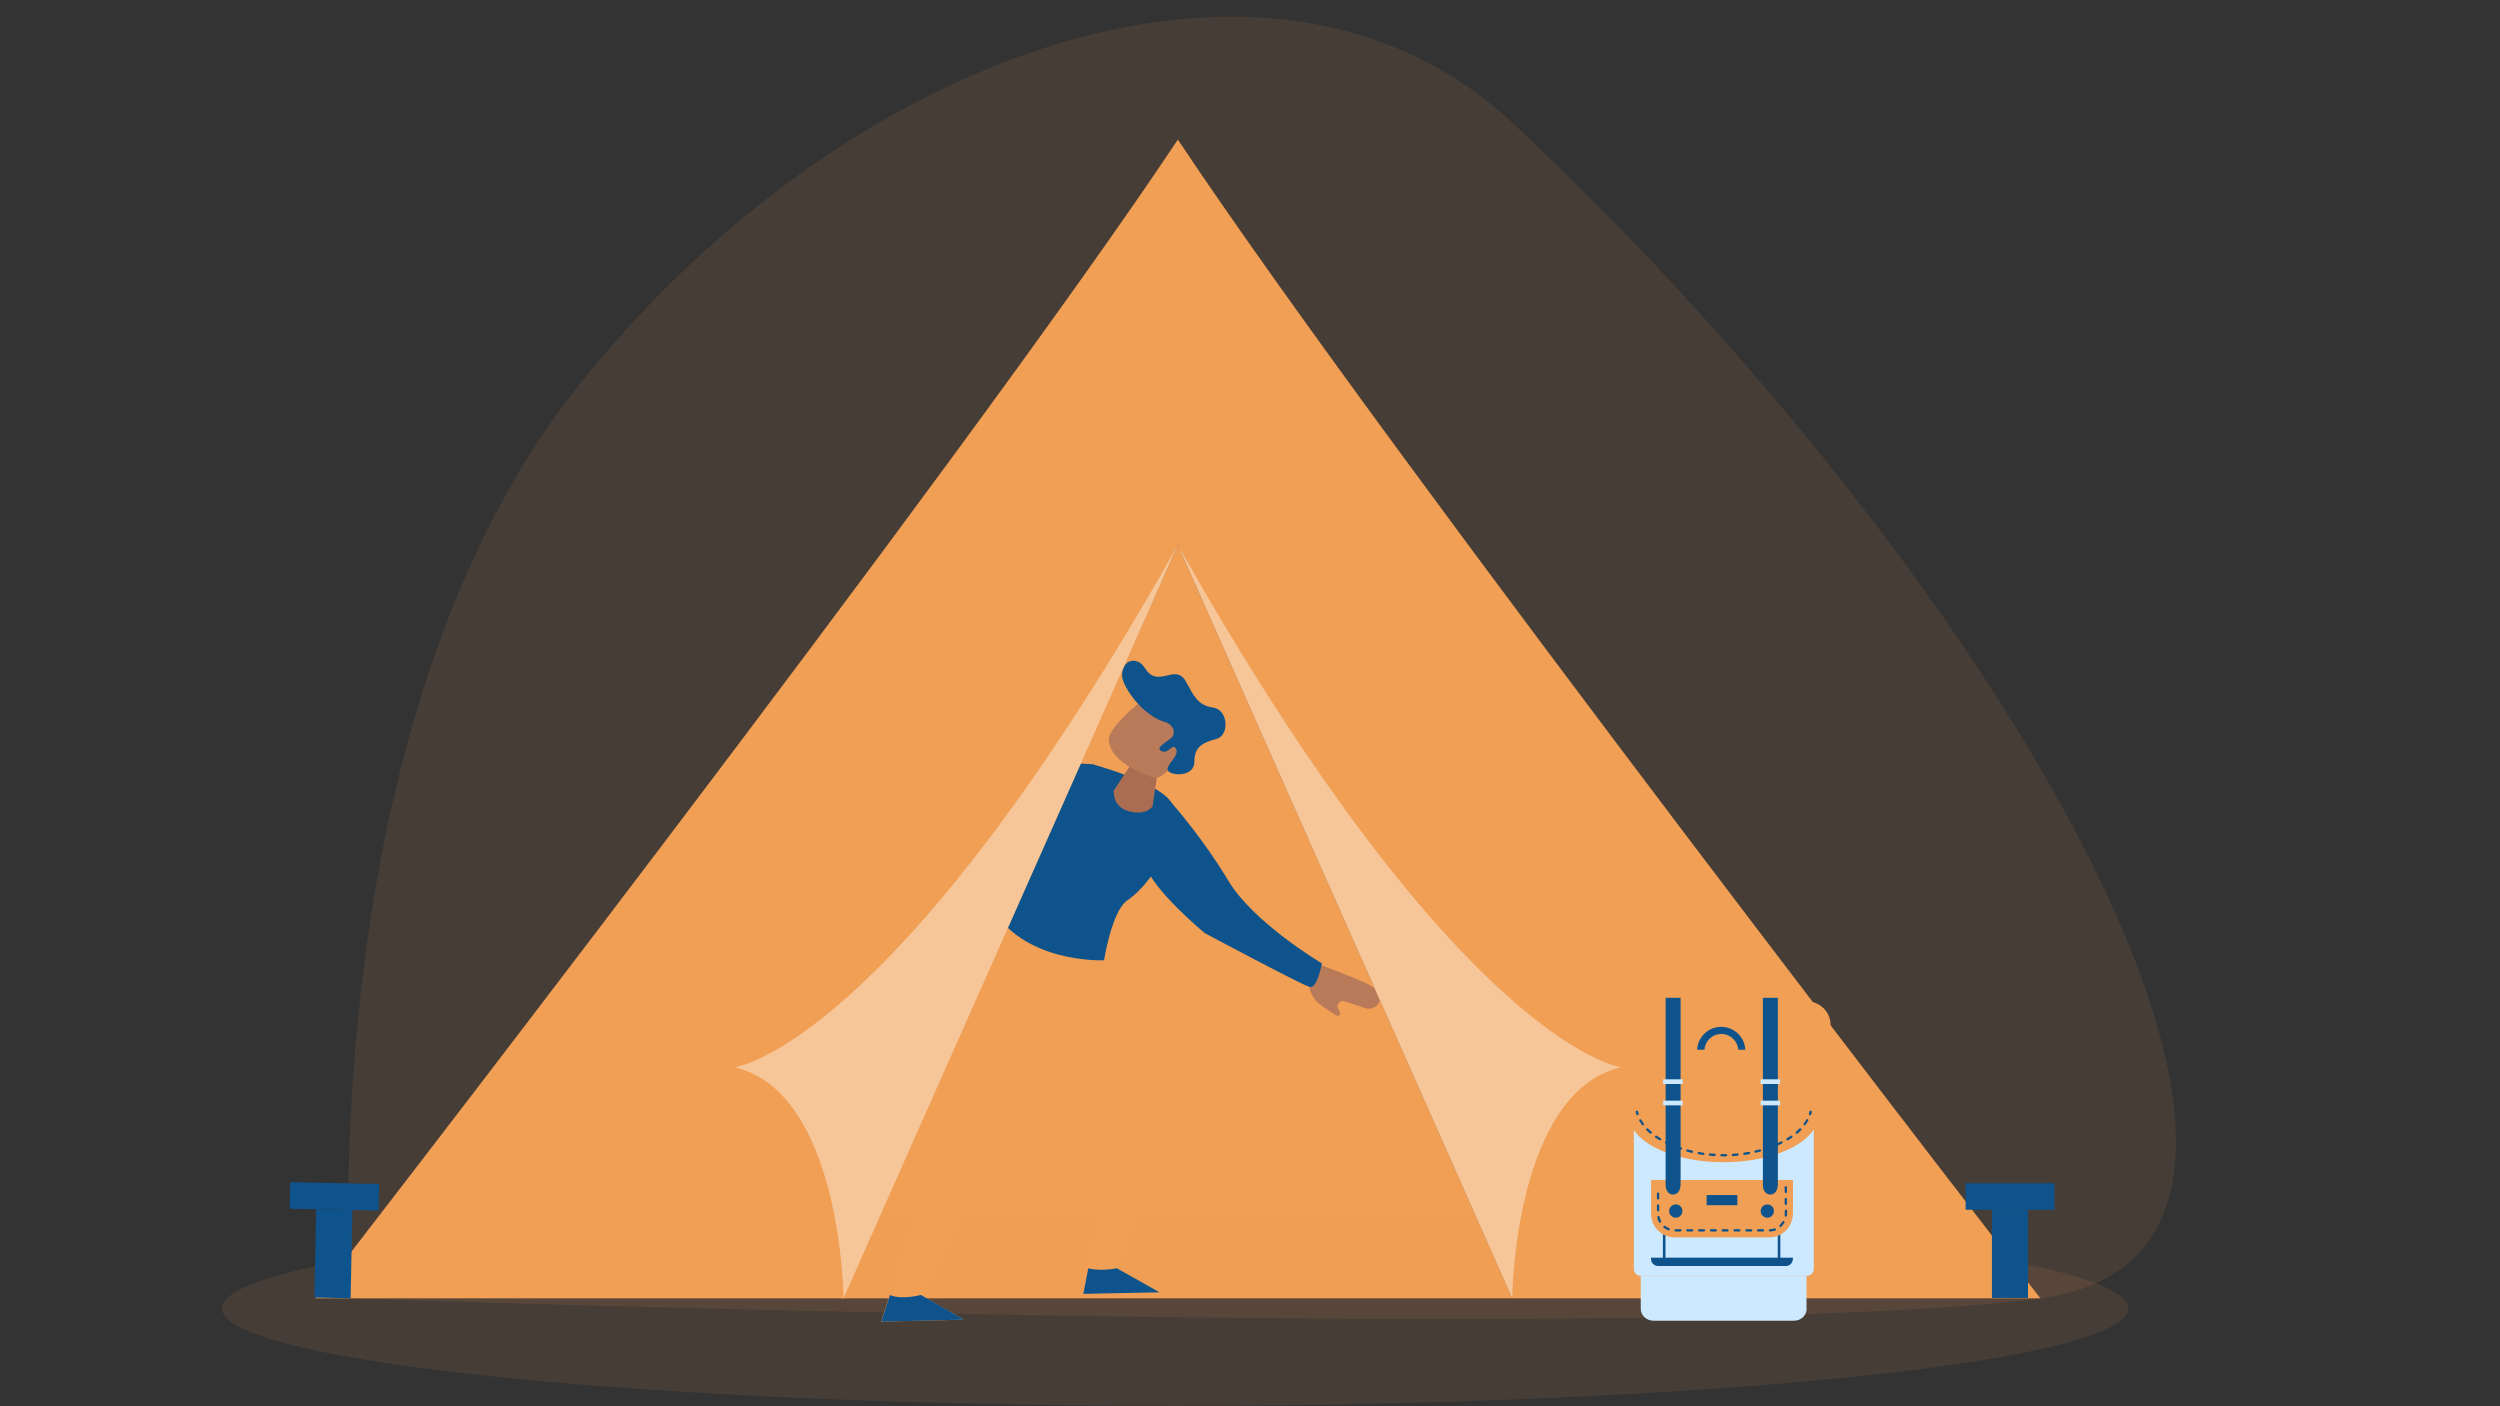 <svg xmlns="http://www.w3.org/2000/svg" xmlns:xlink="http://www.w3.org/1999/xlink" version="1.1" x="0px" y="0px" viewBox="0 0 1920 1080" style="enable-background:new 0 0 1920 1080;" xml:space="preserve">
<rect x="0" y="0" width="1920" height="1080" fill="#333333" stroke="none"/>
<style xmlns="http://www.w3.org/2000/svg" type="text/css">
	.st0{opacity:0.1;fill:#f09f54;}
	.st1{fill:#f09f54;}
	.st2{fill:#B97A59;}
	.st3{fill:#f09f54;}
	.st4{fill:#0E538C;}
	.st5{fill:#AA6D52;}
	.st6{fill:#FCD2B1;}
	.st7{fill:#f09f54;}
	.st8{opacity:0.4;fill:#FFFFFF;}
	.st9{fill:#CCE9FF;}
</style>
<g xmlns="http://www.w3.org/2000/svg" id="Background">
	<path class="st0" d="M269,997.1c0,0-30.6-440.6,173.5-698.7s533.8-377.3,719-204.1c382.2,357.4,673.7,867.1,405.6,902.8   S269,997.1,269,997.1"/>
	<polygon class="st1" points="902.9,997.1 646.1,997.1 904.6,418.6 1161.5,997.1  "/>
	<ellipse class="st0" cx="902.4" cy="1004.8" rx="732" ry="74.9"/>
</g>
<g xmlns="http://www.w3.org/2000/svg" id="Character">
	<g>
		<path class="st2" d="M1015.4,772.7l10.7,7.1c1.8,1.2,4-0.9,2.9-2.7l-1.2-2.1c-1.9-3.3,1.2-7.2,4.8-6l14.9,4.9    c5.6,2.6,12.1-1.2,12.6-7.3c0.4-4.2-6.6-9.3-9.5-10.8c-6.9-3.6-36.4-14.8-36.4-14.8s-8.5,2.1-8.9,13    C1005,761.4,1009.1,768.5,1015.4,772.7z"/>
		<path class="st3" d="M857.7,974c0,0,38.4-97.7,45.9-117.1c-5.8-64.1-55.7-119.7-55.7-119.7s-12.7-19.8-27.3-17.7    c-4.3,0.6-8.8,2.8-12.9,6.4c-3.3-18.9-15.6-33.9-47.4-32.5c0,0-48.3,42.5-39.2,165.4c-0.4,23.7-44.4,156.2-44.4,156.2l63.6-1.5    l-33.2-19c0,0,52.4-97.3,64.6-120.4c12.2-23.1,23.9-79.2,23.9-79.2s0.8-1.8,2-4.9c15.7,37.4,59.3,74.4,59.3,74.4l-25,129.3    l58.5-1.2L857.7,974z"/>
		<path class="st4" d="M857.7,974c0,0-11.5,2.6-21.9,0.1l-3.8,19.6l58.5-1.2L857.7,974z"/>
		<path class="st4" d="M707.2,994.5c0,0-14.2,4-23.7,0.1c-4,12.4-6.7,20.4-6.7,20.4l63.6-1.5L707.2,994.5z"/>
		<path class="st4" d="M900.2,617.1c0,0,23.7,26.7,43.1,59.2c19.3,32.4,71.9,63.6,71.9,63.6s-3.5,19.5-9.3,18.1    c-5.8-1.4-80.7-41.4-80.7-41.4s-40.7-33.6-45.9-53.1C876.3,651.8,884.5,620.1,900.2,617.1z"/>
		<path class="st4" d="M839.8,587.2c0,0,51.1,13.7,60.4,29.9s-11.5,59-34.9,74.7c-11.6,8.8-17.4,45.7-17.4,45.7s-63.5,3-87.7-43.2    C766.6,683,815.7,600.5,839.8,587.2z"/>
		<path class="st5" d="M871.2,582.9l-15.8,24.2c0,0-1.6,12.8,12.1,16.1c13.6,3.3,17.7-4.1,17.7-4.1l4.7-31.8    C889.8,587.3,877.8,580.8,871.2,582.9z"/>
		<path class="st2" d="M876.4,538.6c0,0-25,19.6-24.8,29.4c0.2,9.7,9.4,20.8,35,29.6c9.3,0.7,25.3-24,26.3-29.7    C919.7,530.7,887.5,534.5,876.4,538.6z"/>
		<path class="st4" d="M864.9,528c6.2,11.4,17.8,22.9,29.7,26.5c7.2,2.1,8.3,8.9,5.3,11.9c-3.1,3.1-13.5,8-7.8,10.5    c5.7,2.5,8.4-7,11.2-1.6c2.8,5.4-9.6,13.2-6,17c3.6,3.8,20.2,4,20-7.4c-0.2-11.3,6.6-14.7,16.9-17.4c10.2-2.7,9.2-22.5-2.6-24.1    c-11.8-1.6-14.9-9.3-20.7-19.8c-7.1-12.9-17.4,0.6-27.1-5.5c-3.8-2.4-5.3-8-9.5-9.8c-9.9-4.1-14.7,7.4-11.6,14.8    C863.3,524.9,864,526.5,864.9,528z"/>
		<path class="st6" d="M662.3,682.4l-6.3,32.2l-7.8-15.8l-34.8,18.5c0,0,3.9-19.4,5.6-24.4c1.6-5,25.8-21.2,32.1-21.5    C657.4,671.2,663.9,674.5,662.3,682.4z"/>
		<path class="st4" d="M839.9,587c0,0-70.7-5.6-98.6,10.3c-24.3,12.3-90.2,74.2-90.2,74.2s5,9,11.3,11c6.2-3.7,77.8-47.1,77.8-47.1    s54.2,4.8,75.7,0.5C840.4,630.9,853.2,600.5,839.9,587z"/>
	</g>
</g>
<g xmlns="http://www.w3.org/2000/svg" id="Onjects">
	<path class="st7" d="M904.6,107.2C740.5,354.1,242.2,997.1,242.2,997.1h405.6l256.8-578.4l256.8,578.4H1567   C1567,997.1,1068.7,354.1,904.6,107.2z"/>
	<path class="st8" d="M904.6,418.6L647.8,997.1c0,0-1.3-158.1-83.6-177.4C564.2,819.7,687.1,804.3,904.6,418.6z"/>
	<path class="st8" d="M904.6,418.6l256.8,578.4c0,0,1.3-158.1,83.6-177.4C1245,819.7,1122.1,804.3,904.6,418.6z"/>
	
		<rect x="221.9" y="949.1" transform="matrix(1.998103e-02 -1 1 1.998103e-02 -712.062 1199.428)" class="st4" width="67.8" height="27.8"/>
	
		<rect x="246.5" y="884.8" transform="matrix(1.998103e-02 -1 1 1.998103e-02 -667.172 1157.144)" class="st4" width="20.4" height="68.2"/>
	<rect x="1529.8" y="929" class="st4" width="27.7" height="67.8"/>
	<rect x="1509.6" y="908.7" class="st4" width="68.2" height="20.4"/>
	<g>
		<g>
			<path class="st3" d="M1405.9,799.9c0,10-8.1,18.1-18.1,18.1h-129.3c-10,0-18.1-8.1-18.1-18.1v-12.7c0-10,8.1-18.1,18.1-18.1     h129.3c10,0,18.1,8.1,18.1,18.1V799.9z"/>
			<path class="st9" d="M1393,974.5c0,3-2.4,5.4-5.4,5.4h-127.4c-3,0-5.4-2.4-5.4-5.4v-123c0-3,2.4-5.4,5.4-5.4h127.4     c3,0,5.4,2.4,5.4,5.4V974.5z"/>
			<path class="st9" d="M1387.5,1005.2c0,5-4.3,9.1-9.7,9.1h-108c-5.3,0-9.7-4.1-9.7-9.1V980h127.3V1005.2z"/>
			<path class="st3" d="M1396.5,828.2c0-12.1-10.9-21.9-24.3-21.9h-96.8c-13.4,0-24.3,9.8-24.3,21.9c0,0,0.2,32.6,0.5,33     c4.8,17.7,35.2,31.4,72.1,31.4c36.9,0,67.3-13.7,72.1-31.4C1396.3,860.7,1396.5,828.2,1396.5,828.2z"/>
			<g>
				<g>
					<g>
						<path class="st4" d="M1390.1,856.5c-0.1,0-0.2,0-0.3,0c-0.5-0.2-0.7-0.7-0.6-1.1c0.2-0.6,0.3-1.1,0.5-1.7        c0.1-0.5,0.6-0.8,1.1-0.7c0.5,0.1,0.8,0.6,0.7,1.1c-0.1,0.6-0.3,1.2-0.5,1.8C1390.8,856.3,1390.5,856.5,1390.1,856.5z"/>
					</g>
					<g>
						<path class="st4" d="M1324.1,888.1c-0.7,0-1.4,0-2,0c-0.5,0-0.9-0.4-0.9-0.9c0-0.5,0.4-0.9,0.9-0.9c0,0,0,0,0,0        c0.7,0,1.3,0,2,0c0.5,0,1,0,1.5,0c0.5,0,0.9,0.4,0.9,0.9c0,0.5-0.4,0.9-0.9,0.9C1325.1,888.1,1324.6,888.1,1324.1,888.1z         M1316.8,887.9C1316.8,887.9,1316.8,887.9,1316.8,887.9c-1.2-0.1-2.4-0.2-3.6-0.3c-0.5,0-0.9-0.5-0.8-1c0-0.5,0.5-0.9,1-0.8        c1.2,0.1,2.3,0.2,3.5,0.3c0.5,0,0.9,0.5,0.8,1C1317.7,887.5,1317.3,887.9,1316.8,887.9z M1330.9,887.9c-0.5,0-0.9-0.4-0.9-0.8        c0-0.5,0.3-0.9,0.8-1c1.2-0.1,2.3-0.2,3.5-0.3c0.5-0.1,0.9,0.3,1,0.8c0,0.5-0.3,0.9-0.8,1        C1333.3,887.7,1332.2,887.8,1330.9,887.9C1330.9,887.9,1330.9,887.9,1330.9,887.9z M1308.1,887c0,0-0.1,0-0.1,0        c-1.2-0.2-2.3-0.4-3.5-0.6c-0.5-0.1-0.8-0.6-0.7-1c0.1-0.5,0.5-0.8,1-0.7c1.1,0.2,2.3,0.4,3.5,0.6c0.5,0.1,0.8,0.5,0.8,1        C1308.9,886.6,1308.5,887,1308.1,887z M1339.7,887c-0.4,0-0.8-0.3-0.9-0.8c-0.1-0.5,0.3-1,0.8-1c1.2-0.2,2.3-0.4,3.5-0.6        c0.5-0.1,1,0.2,1,0.7c0.1,0.5-0.2,1-0.7,1.1c-1.2,0.2-2.3,0.4-3.5,0.6C1339.8,887,1339.7,887,1339.7,887z M1299.4,885.4        c-0.1,0-0.1,0-0.2,0c-1.2-0.3-2.3-0.6-3.5-0.9c-0.5-0.1-0.8-0.6-0.6-1.1c0.1-0.5,0.6-0.8,1.1-0.6c1.1,0.3,2.2,0.6,3.4,0.8        c0.5,0.1,0.8,0.6,0.7,1.1C1300.2,885.1,1299.8,885.4,1299.4,885.4z M1348.3,885.3c-0.4,0-0.8-0.3-0.9-0.7        c-0.1-0.5,0.2-1,0.7-1.1c1.1-0.3,2.3-0.5,3.4-0.8c0.5-0.1,1,0.2,1.1,0.6s-0.2,1-0.6,1.1c-1.1,0.3-2.3,0.6-3.4,0.9        C1348.5,885.3,1348.4,885.3,1348.3,885.3z M1290.9,883c-0.1,0-0.2,0-0.3,0c-1.1-0.4-2.3-0.8-3.4-1.2c-0.5-0.2-0.7-0.7-0.5-1.2        c0.2-0.5,0.7-0.7,1.2-0.5c1.1,0.4,2.2,0.8,3.3,1.1c0.5,0.2,0.7,0.7,0.6,1.1C1291.7,882.8,1291.3,883,1290.9,883z M1356.8,883        c-0.4,0-0.7-0.2-0.9-0.6c-0.2-0.5,0.1-1,0.6-1.1c1.1-0.4,2.2-0.8,3.3-1.2c0.5-0.2,1,0.1,1.2,0.5c0.2,0.5-0.1,1-0.5,1.2        c-1.1,0.4-2.2,0.8-3.4,1.2C1357,883,1356.9,883,1356.8,883z M1282.7,879.9c-0.1,0-0.2,0-0.4-0.1c-1.1-0.5-2.2-1-3.2-1.5        c-0.4-0.2-0.6-0.8-0.4-1.2c0.2-0.4,0.8-0.6,1.2-0.4c1,0.5,2.1,1,3.1,1.5c0.5,0.2,0.7,0.7,0.5,1.2        C1283.4,879.7,1283.1,879.9,1282.7,879.9z M1365,879.8c-0.3,0-0.7-0.2-0.8-0.5c-0.2-0.5,0-1,0.5-1.2c1.1-0.5,2.1-1,3.1-1.5        c0.4-0.2,1,0,1.2,0.4c0.2,0.4,0,1-0.4,1.2c-1,0.5-2.1,1-3.2,1.5C1365.3,879.8,1365.2,879.8,1365,879.8z M1274.9,875.8        c-0.2,0-0.3,0-0.5-0.1c-1-0.6-2-1.3-3-1.9c-0.4-0.3-0.5-0.8-0.2-1.3c0.3-0.4,0.8-0.5,1.3-0.2c0.9,0.6,1.9,1.3,2.9,1.9        c0.4,0.3,0.6,0.8,0.3,1.2C1275.5,875.7,1275.2,875.8,1274.9,875.8z M1372.8,875.8c-0.3,0-0.6-0.2-0.8-0.4        c-0.3-0.4-0.1-1,0.3-1.2c1-0.6,2-1.2,2.9-1.9c0.4-0.3,1-0.2,1.3,0.2c0.3,0.4,0.2,1-0.2,1.3c-1,0.7-2,1.3-3,1.9        C1373.2,875.7,1373,875.8,1372.8,875.8z M1267.7,870.7c-0.2,0-0.4-0.1-0.6-0.2c-0.9-0.8-1.8-1.6-2.6-2.4        c-0.4-0.4-0.4-0.9,0-1.3c0.4-0.4,0.9-0.4,1.3,0c0.8,0.8,1.6,1.6,2.5,2.3c0.4,0.3,0.4,0.9,0.1,1.3        C1268.2,870.6,1268,870.7,1267.7,870.7z M1380,870.7c-0.3,0-0.5-0.1-0.7-0.3c-0.3-0.4-0.3-1,0.1-1.3c0.9-0.8,1.7-1.6,2.5-2.3        c0.4-0.4,0.9-0.4,1.3,0c0.4,0.4,0.4,0.9,0,1.3c-0.8,0.8-1.7,1.6-2.6,2.4C1380.4,870.6,1380.2,870.7,1380,870.7z M1261.7,864.3        c-0.3,0-0.6-0.1-0.7-0.4c-0.7-1-1.4-2-2-3c-0.2-0.4-0.1-1,0.3-1.2c0.4-0.2,1-0.1,1.2,0.3c0.6,1,1.2,1.9,1.9,2.9        c0.3,0.4,0.2,1-0.2,1.3C1262.1,864.3,1261.9,864.3,1261.7,864.3z M1386,864.3c-0.2,0-0.4-0.1-0.5-0.2        c-0.4-0.3-0.5-0.9-0.2-1.3c0.7-0.9,1.3-1.9,1.9-2.9c0.2-0.4,0.8-0.6,1.2-0.3c0.4,0.2,0.6,0.8,0.3,1.2c-0.6,1-1.3,2-2,3        C1386.6,864.1,1386.3,864.3,1386,864.3z"/>
					</g>
					<g>
						<path class="st4" d="M1257.6,856.5c-0.4,0-0.7-0.2-0.9-0.6c-0.2-0.6-0.4-1.2-0.5-1.8c-0.1-0.5,0.2-1,0.7-1.1        c0.5-0.1,1,0.2,1.1,0.7c0.1,0.6,0.3,1.1,0.5,1.7c0.2,0.5-0.1,1-0.6,1.1C1257.8,856.5,1257.7,856.5,1257.6,856.5z"/>
					</g>
				</g>
			</g>
			<path class="st9" d="M1376.9,966.9c0,3-2.4,5.4-5.4,5.4h-98.1c-3,0-5.4-2.4-5.4-5.4v-38.6h109V966.9z"/>
			<rect x="1277.1" y="947.9" class="st4" width="2" height="19.4"/>
			<rect x="1365.3" y="947.9" class="st4" width="2" height="19.4"/>
			<path class="st3" d="M1376.9,932.2c0,10-8.1,18.1-18.1,18.1h-72.7c-10,0-18.1-8.1-18.1-18.1v-25.9h109V932.2z"/>
			<g>
				<path class="st4" d="M1353.9,945.8h-3.6c-0.5,0-0.9-0.4-0.9-0.9s0.4-0.9,0.9-0.9h3.6c0.5,0,0.9,0.4,0.9,0.9      S1354.4,945.8,1353.9,945.8z M1344.9,945.8h-3.6c-0.5,0-0.9-0.4-0.9-0.9s0.4-0.9,0.9-0.9h3.6c0.5,0,0.9,0.4,0.9,0.9      S1345.4,945.8,1344.9,945.8z M1335.8,945.8h-3.6c-0.5,0-0.9-0.4-0.9-0.9s0.4-0.9,0.9-0.9h3.6c0.5,0,0.9,0.4,0.9,0.9      S1336.3,945.8,1335.8,945.8z M1326.7,945.8h-3.6c-0.5,0-0.9-0.4-0.9-0.9s0.4-0.9,0.9-0.9h3.6c0.5,0,0.9,0.4,0.9,0.9      S1327.2,945.8,1326.7,945.8z M1317.7,945.8h-3.6c-0.5,0-0.9-0.4-0.9-0.9s0.4-0.9,0.9-0.9h3.6c0.5,0,0.9,0.4,0.9,0.9      S1318.2,945.8,1317.7,945.8z M1308.6,945.8h-3.6c-0.5,0-0.9-0.4-0.9-0.9s0.4-0.9,0.9-0.9h3.6c0.5,0,0.9,0.4,0.9,0.9      S1309.1,945.8,1308.6,945.8z M1299.5,945.8h-3.6c-0.5,0-0.9-0.4-0.9-0.9s0.4-0.9,0.9-0.9h3.6c0.5,0,0.9,0.4,0.9,0.9      S1300,945.8,1299.5,945.8z M1290.5,945.8h-3.6c-0.5,0-0.9-0.4-0.9-0.9s0.4-0.9,0.9-0.9h3.6c0.5,0,0.9,0.4,0.9,0.9      S1291,945.8,1290.5,945.8z M1359.4,945.8c-0.5,0-0.9-0.4-0.9-0.9c0-0.5,0.4-0.9,0.9-0.9c1.1,0,2.2-0.3,3.3-0.6      c0.5-0.2,1,0.1,1.2,0.6c0.2,0.5-0.1,1-0.6,1.1C1362,945.5,1360.7,945.8,1359.4,945.8C1359.4,945.8,1359.4,945.8,1359.4,945.8z       M1281.5,945c-0.1,0-0.2,0-0.3-0.1c-1.2-0.5-2.3-1.1-3.4-1.9c-0.4-0.3-0.5-0.9-0.2-1.3c0.3-0.4,0.9-0.5,1.3-0.2      c0.9,0.7,1.9,1.2,2.9,1.6c0.5,0.2,0.7,0.7,0.5,1.2C1282.2,944.7,1281.9,945,1281.5,945z M1367.5,942.4c-0.2,0-0.5-0.1-0.7-0.3      c-0.3-0.4-0.3-0.9,0-1.3c0.8-0.8,1.5-1.7,2.1-2.6c0.3-0.4,0.8-0.6,1.2-0.3c0.4,0.3,0.6,0.8,0.3,1.2c-0.7,1.1-1.5,2.1-2.4,3      C1368,942.3,1367.7,942.4,1367.5,942.4z M1274.9,939.1c-0.3,0-0.6-0.2-0.8-0.5c-0.6-1.1-1.1-2.4-1.3-3.6c-0.1-0.5,0.2-1,0.7-1.1      c0.5-0.1,1,0.2,1.1,0.7c0.2,1.1,0.6,2.2,1.1,3.2c0.2,0.4,0.1,1-0.4,1.2C1275.2,939,1275,939.1,1274.9,939.1z M1371.5,934.4      C1371.4,934.4,1371.4,934.4,1371.5,934.4c-0.6-0.1-1-0.5-0.9-1c0-0.4,0.1-0.8,0.1-1.2v-2.3c0-0.5,0.4-0.9,0.9-0.9      s0.9,0.4,0.9,0.9v2.3c0,0.5,0,0.9-0.1,1.4C1372.3,934.1,1371.9,934.4,1371.5,934.4z M1273.4,930.3c-0.5,0-0.9-0.4-0.9-0.9v-3.6      c0-0.5,0.4-0.9,0.9-0.9c0.5,0,0.9,0.4,0.9,0.9v3.6C1274.3,929.9,1273.9,930.3,1273.4,930.3z M1371.5,925.4      c-0.5,0-0.9-0.4-0.9-0.9v-3.6c0-0.5,0.4-0.9,0.9-0.9s0.9,0.4,0.9,0.9v3.6C1372.4,924.9,1372,925.4,1371.5,925.4z M1273.4,921.2      c-0.5,0-0.9-0.4-0.9-0.9v-3.6c0-0.5,0.4-0.9,0.9-0.9c0.5,0,0.9,0.4,0.9,0.9v3.6C1274.3,920.8,1273.9,921.2,1273.4,921.2z       M1371.5,916.3c-0.5,0-0.9-0.4-0.9-0.9v-3.6c0-0.5,0.4-0.9,0.9-0.9s0.9,0.4,0.9,0.9v3.6C1372.4,915.9,1372,916.3,1371.5,916.3z"/>
			</g>
			<path class="st4" d="M1376.9,966.9c0,3-2.4,5.4-5.4,5.4h-98.1c-3,0-5.4-2.4-5.4-5.4v-1h109V966.9z"/>
			<path class="st4" d="M1292.1,930.1c0,2.8-2.3,5.1-5.1,5.1c-2.8,0-5.1-2.3-5.1-5.1c0-2.8,2.3-5.1,5.1-5.1     C1289.8,924.9,1292.1,927.2,1292.1,930.1z"/>
			<path class="st4" d="M1362.4,930.1c0,2.8-2.3,5.1-5.1,5.1c-2.8,0-5.1-2.3-5.1-5.1c0-2.8,2.3-5.1,5.1-5.1     C1360.1,924.9,1362.4,927.2,1362.4,930.1z"/>
			<path class="st4" d="M1290.6,910.3c0,3.9-2.4,7.1-5.4,7.1h-0.6c-3,0-5.4-3.2-5.4-7.1V766.3h11.5V910.3z"/>
			<path class="st4" d="M1365.3,910.3c0,3.9-2.4,7.1-5.4,7.1h-0.6c-3,0-5.4-3.2-5.4-7.1V766.3h11.5V910.3z"/>
			<rect x="1277.3" y="828.9" class="st9" width="15" height="3.6"/>
			<rect x="1277.3" y="845.3" class="st9" width="15" height="3.6"/>
			<rect x="1352.1" y="828.9" class="st9" width="15" height="3.6"/>
			<rect x="1352.1" y="845.3" class="st9" width="15" height="3.6"/>
			<rect x="1310.7" y="917.8" class="st4" width="23.6" height="7.8"/>
			<path class="st4" d="M1309,806.2c0.5-6.8,6.1-12.1,13-12.1c6.9,0,12.5,5.4,13,12.1h5.4c-0.5-9.8-8.6-17.6-18.5-17.6     c-9.9,0-18,7.8-18.5,17.6H1309z"/>
		</g>
	</g>
</g>
</svg>